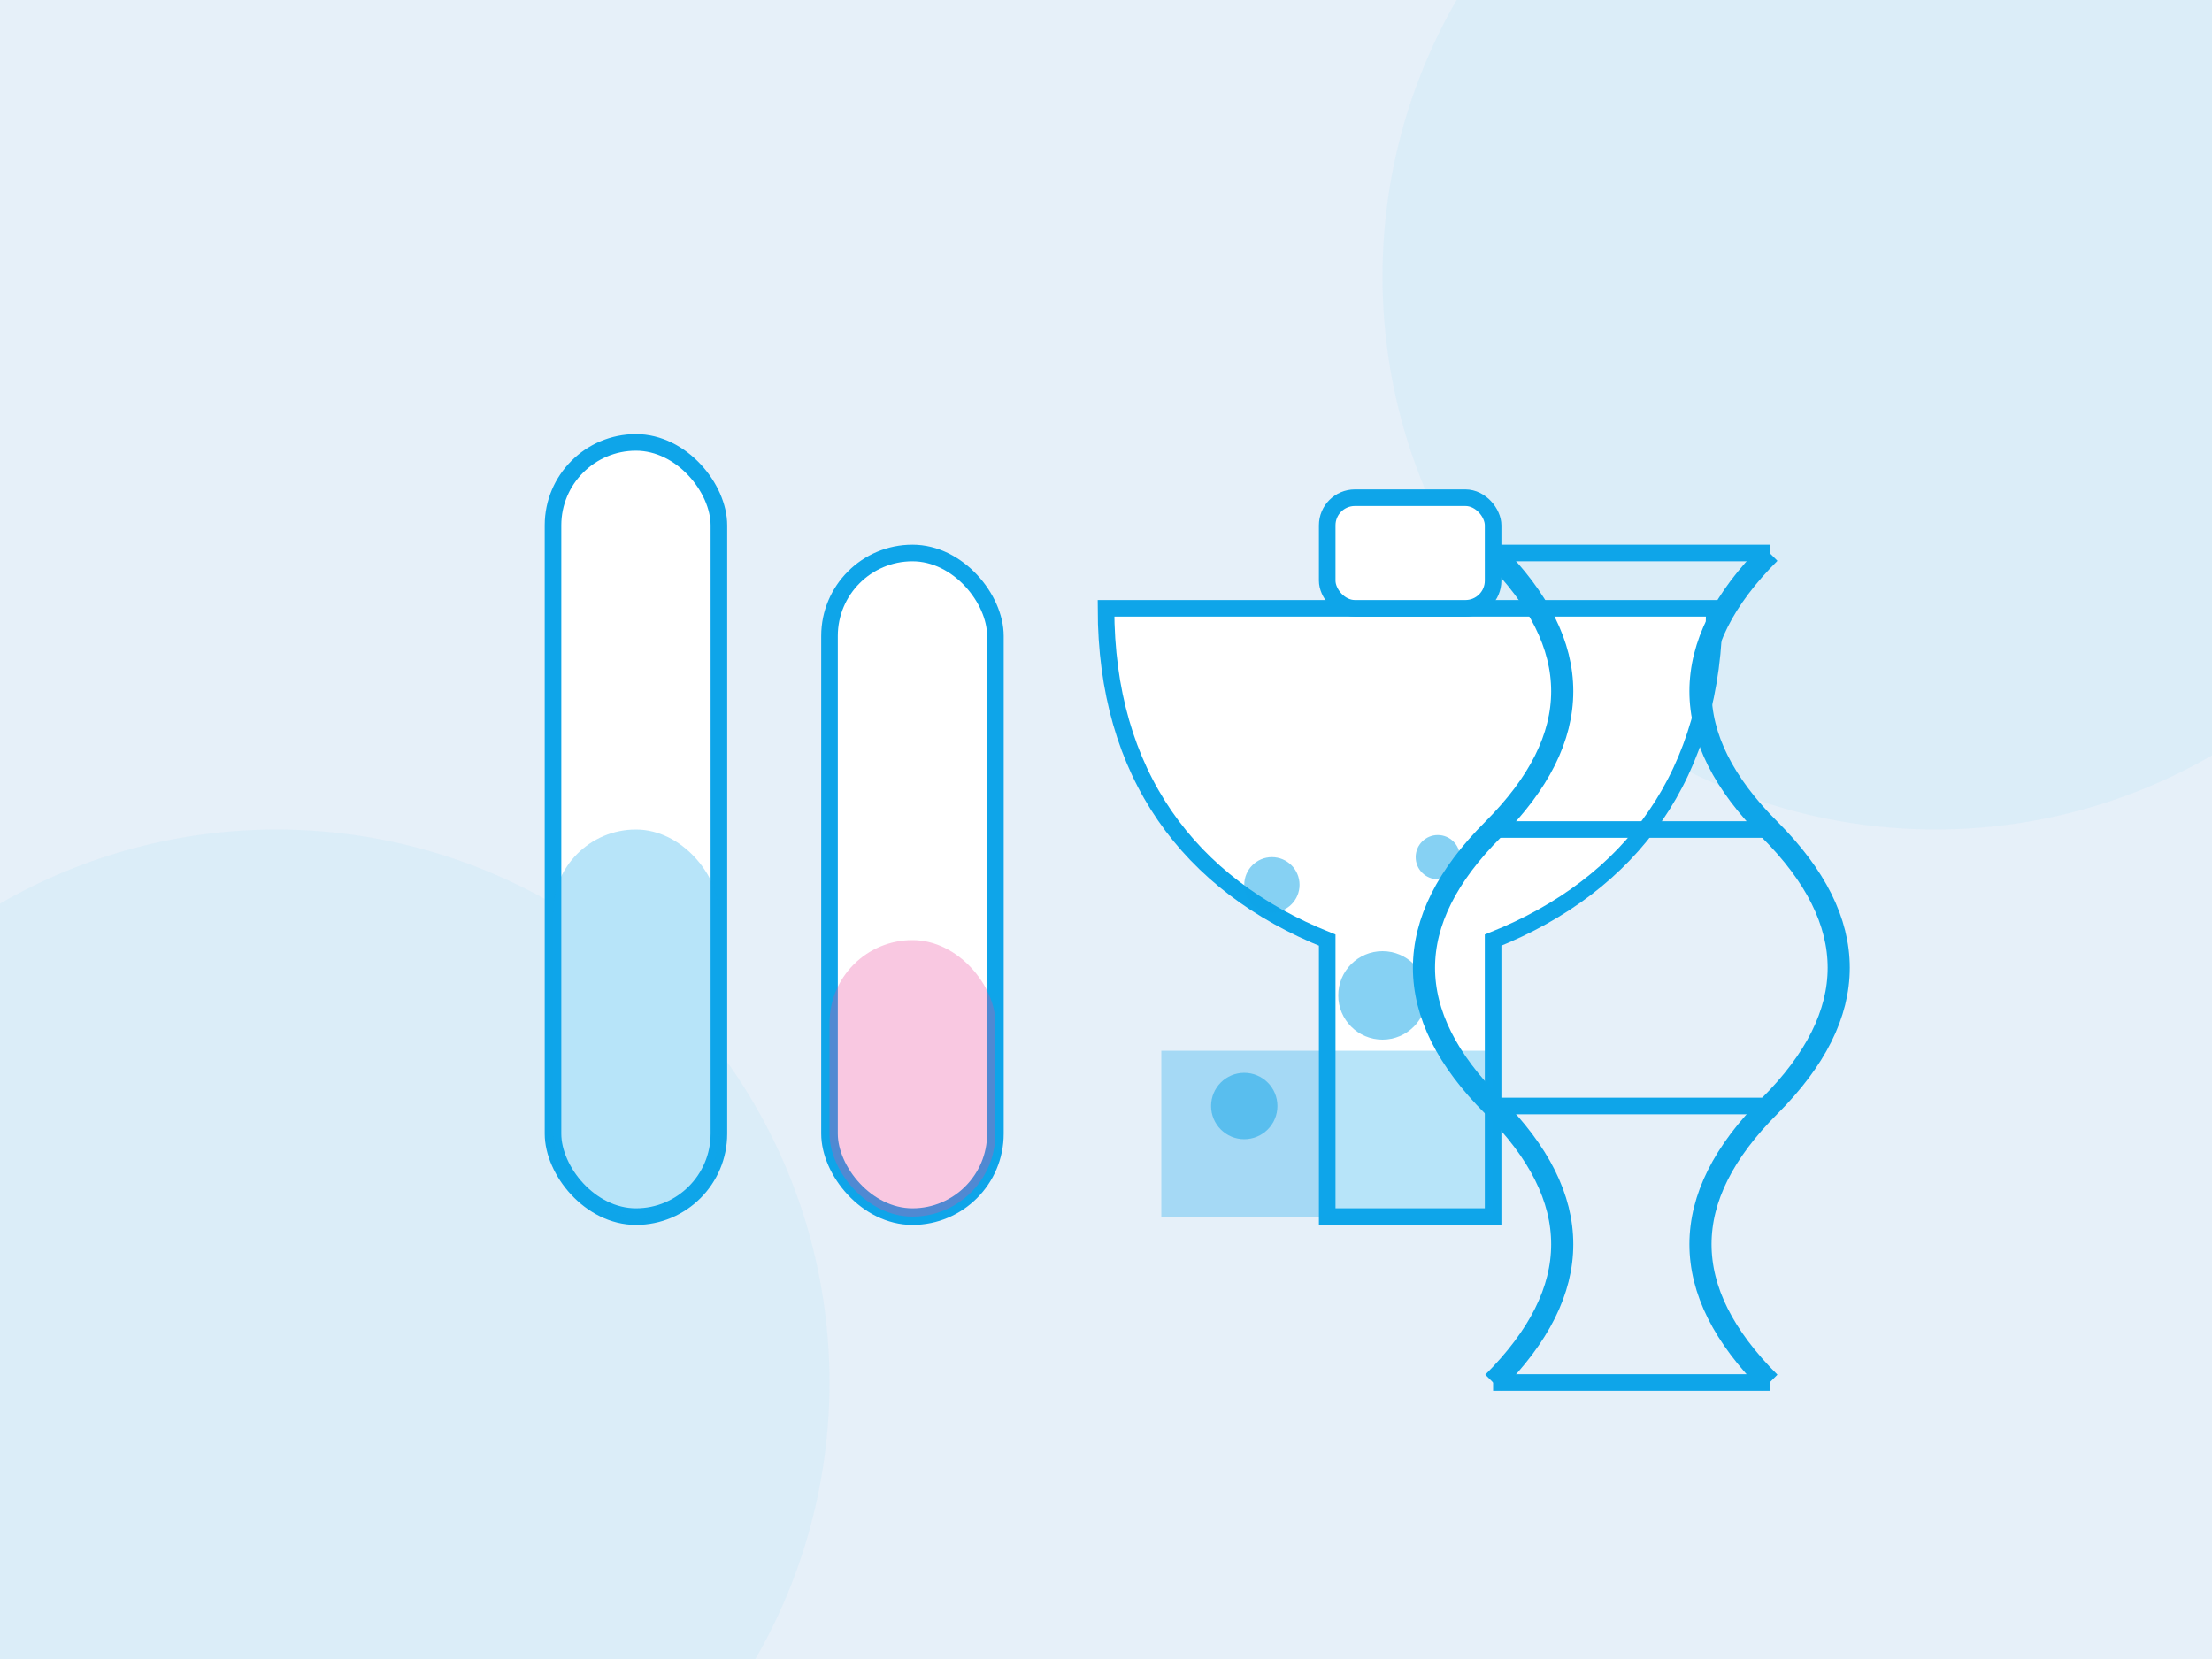 <svg xmlns="http://www.w3.org/2000/svg" width="400" height="300" viewBox="0 0 400 300" fill="none">
  <rect width="400" height="300" fill="#E6F0F9"/>
  
  <!-- Background design elements -->
  <circle cx="350" cy="50" r="100" fill="#0EA5E9" fill-opacity="0.05"/>
  <circle cx="50" cy="250" r="100" fill="#0EA5E9" fill-opacity="0.05"/>
  
  <!-- Lab flask and test tube group -->
  <g transform="translate(80, 80)">
    <!-- Test tube 1 -->
    <rect x="20" y="0" width="30" height="140" rx="15" fill="white" stroke="#0EA5E9" stroke-width="3"/>
    <rect x="20" y="70" width="30" height="70" rx="15" fill="#0EA5E9" fill-opacity="0.3"/>
    
    <!-- Test tube 2 -->
    <rect x="70" y="20" width="30" height="120" rx="15" fill="white" stroke="#0EA5E9" stroke-width="3"/>
    <rect x="70" y="90" width="30" height="50" rx="15" fill="#EB4899" fill-opacity="0.3"/>
    
    <!-- Flask -->
    <path d="M160 140 L190 140 L190 90 C215 80 230 60 230 30 L120 30 C120 60 135 80 160 90 L160 140 Z" fill="white" stroke="#0EA5E9" stroke-width="3"/>
    <path d="M130 140 L190 140 L190 110 C170 110 150 110 130 110 Z" fill="#0EA5E9" fill-opacity="0.3"/>
    
    <!-- Flask top -->
    <rect x="160" y="10" width="30" height="20" rx="5" fill="white" stroke="#0EA5E9" stroke-width="3"/>
    
    <!-- Bubbles in flask -->
    <circle cx="150" cy="80" r="5" fill="#0EA5E9" fill-opacity="0.5"/>
    <circle cx="170" cy="100" r="8" fill="#0EA5E9" fill-opacity="0.5"/>
    <circle cx="145" cy="120" r="6" fill="#0EA5E9" fill-opacity="0.5"/>
    <circle cx="180" cy="75" r="4" fill="#0EA5E9" fill-opacity="0.5"/>
  </g>
  
  <!-- DNA helix on the right -->
  <g transform="translate(270, 100)">
    <path d="M0 0 Q25 25, 0 50 Q-25 75, 0 100 Q25 125, 0 150" stroke="#0EA5E9" stroke-width="4" fill="none"/>
    <path d="M50 0 Q25 25, 50 50 Q75 75, 50 100 Q25 125, 50 150" stroke="#0EA5E9" stroke-width="4" fill="none"/>
    
    <!-- Connection points -->
    <line x1="0" y1="0" x2="50" y2="0" stroke="#0EA5E9" stroke-width="3"/>
    <line x1="0" y1="50" x2="50" y2="50" stroke="#0EA5E9" stroke-width="3"/>
    <line x1="0" y1="100" x2="50" y2="100" stroke="#0EA5E9" stroke-width="3"/>
    <line x1="0" y1="150" x2="50" y2="150" stroke="#0EA5E9" stroke-width="3"/>
  </g>
</svg>